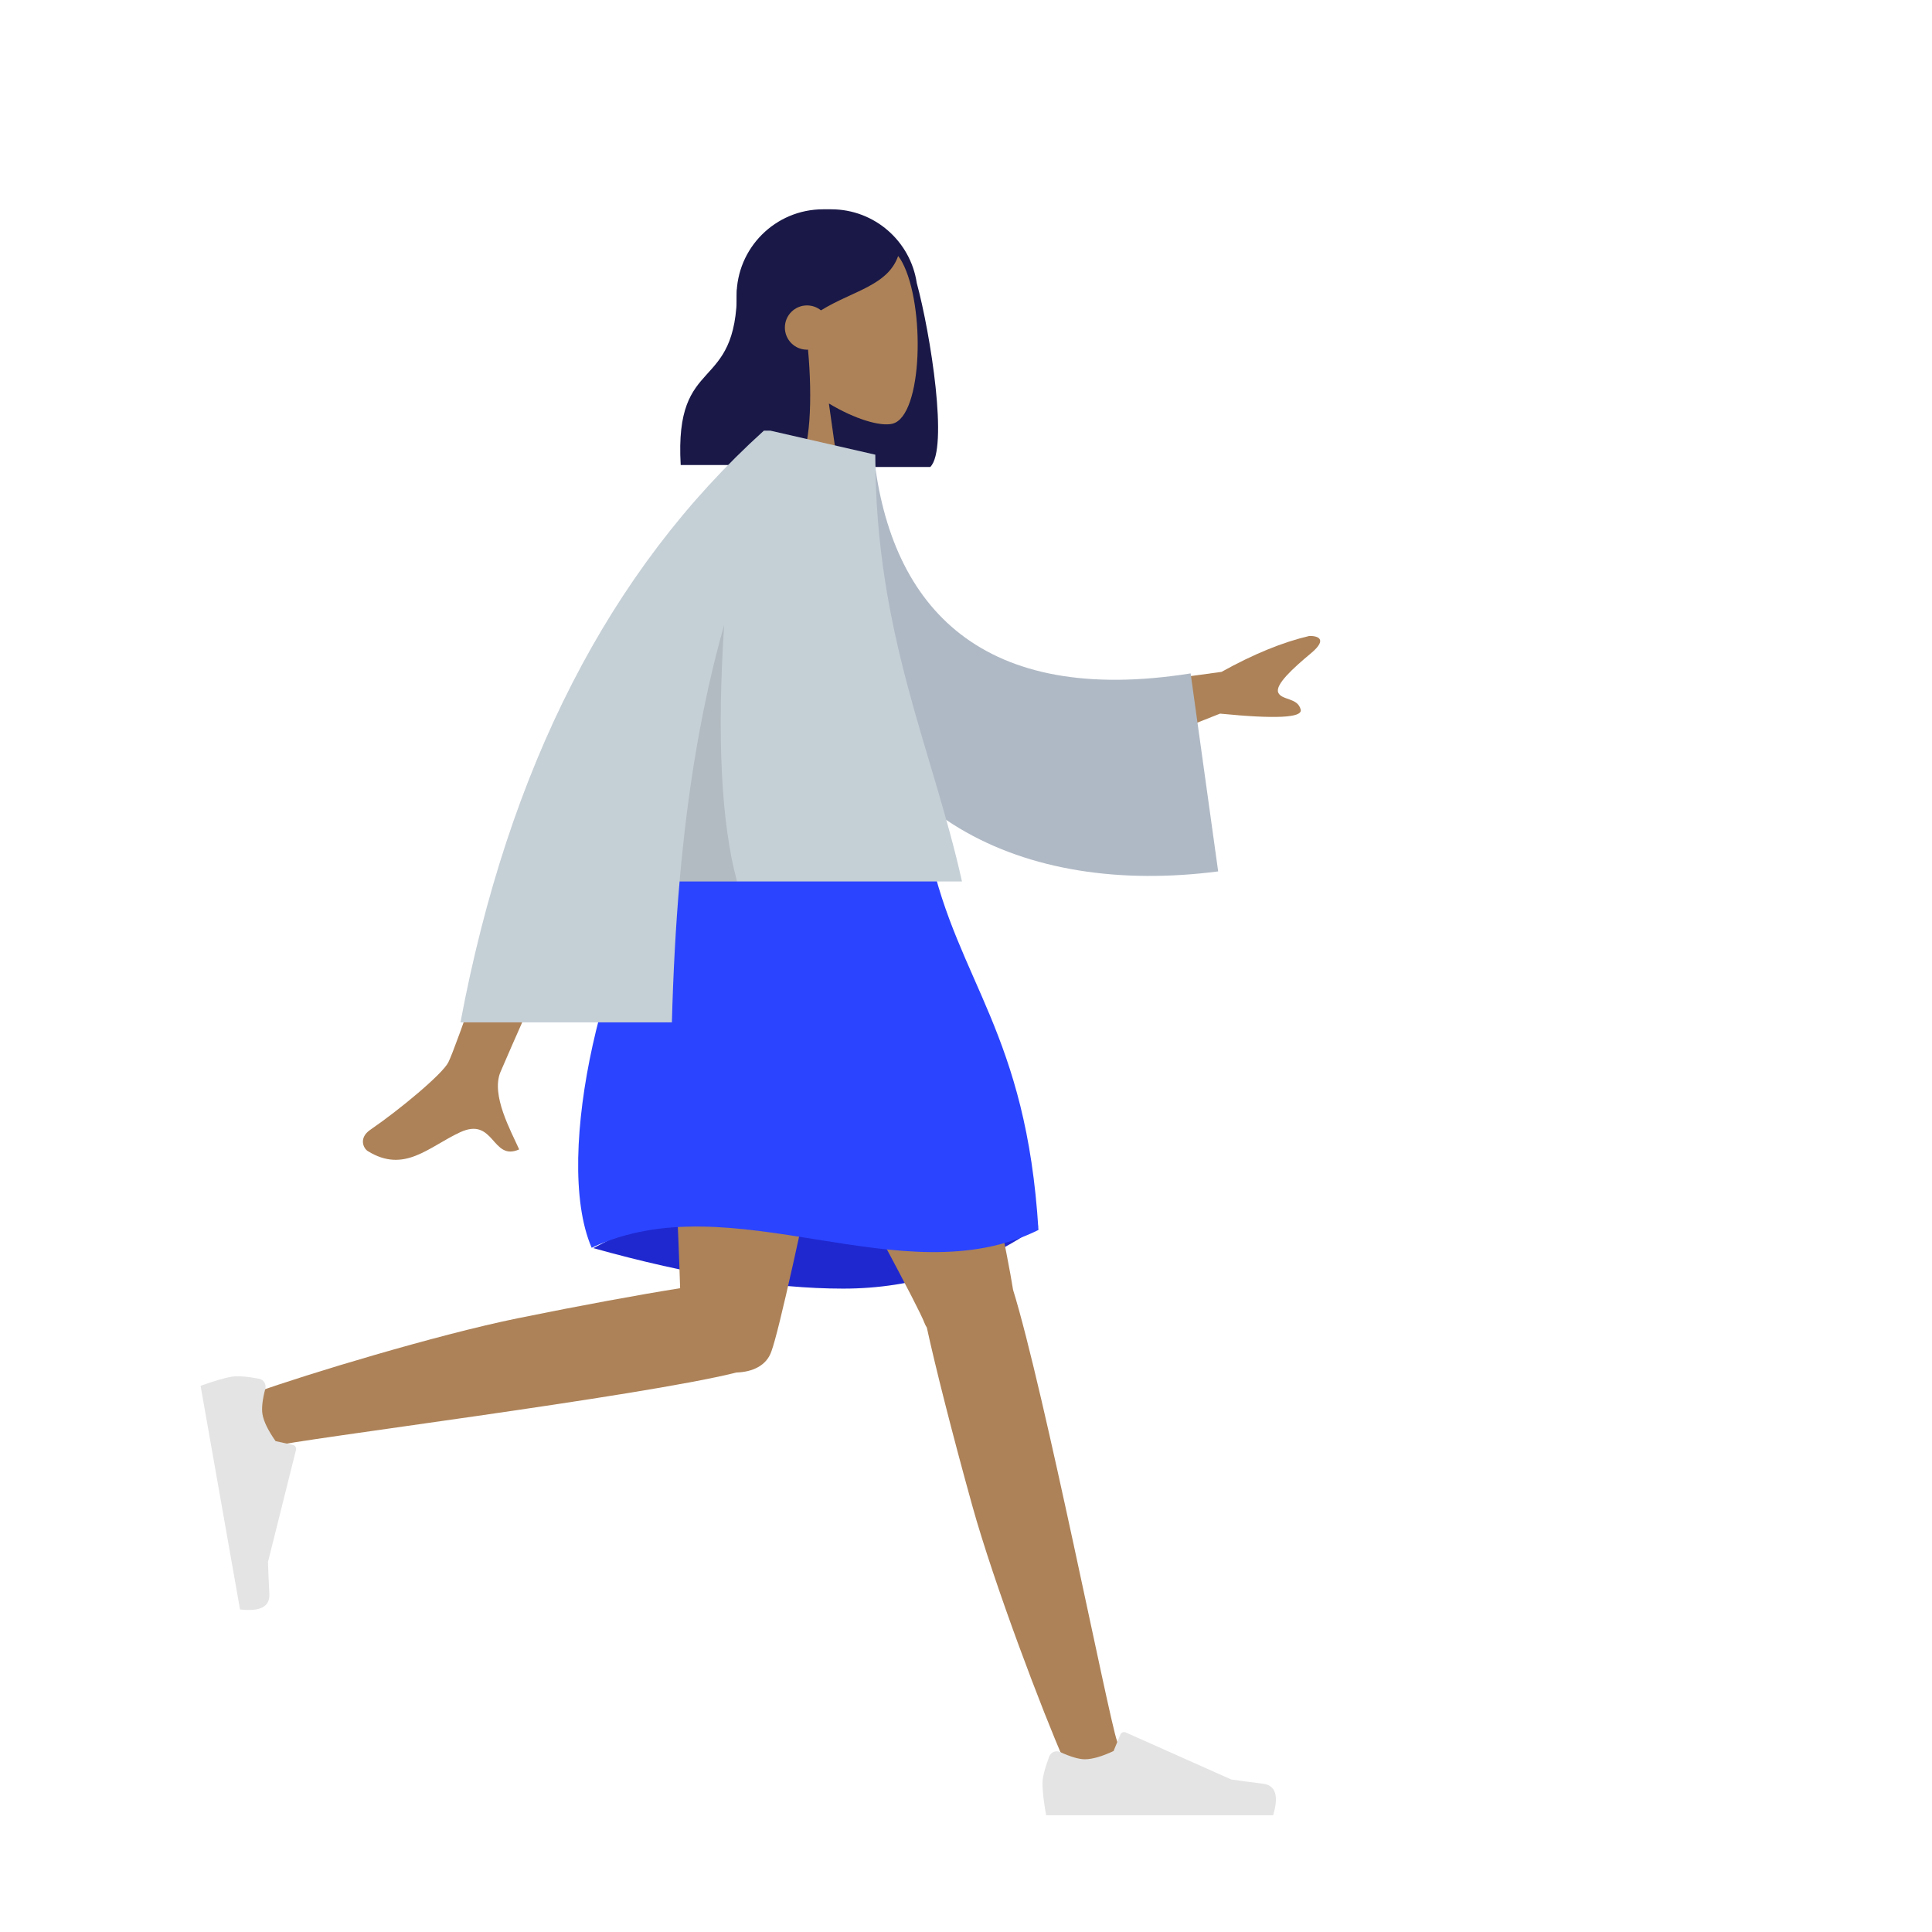 <svg xmlns:xlink="http://www.w3.org/1999/xlink" height="207" width="207" version="1.1" viewBox="0 -25 380 480" xmlns="http://www.w3.org/2000/svg"><g id="head" transform="translate(82, 0)"><g id="Head/Front/Long" stroke="none" stroke-width="1" fill="none" fill-rule="evenodd"><path d="M95.762,45.29 C99.209,57.992 103.701,86.544 99.117,91.022 L70.117,91.022 C70.114,90.971 70.111,90.92 70.109,90.868 C59.36,89.679 51,80.566 51,69.5 L51,48.5 C51,36.626 60.626,27 72.5,27 L74.5,27 C85.283,27 94.212,34.939 95.762,45.29 Z" id="Hair-Back" fill="#191847"></path><g id="Head" transform="translate(54, 31)" fill="#AD8258"><path d="M8.262,34.49 C3.654,29.081 0.536,22.453 1.057,15.025 C2.558,-6.375 32.349,-1.667 38.143,9.134 C43.938,19.935 43.25,47.333 35.76,49.263 C32.774,50.033 26.411,48.147 19.935,44.244 L24,73 L0,73 L8.262,34.49 Z" fill="#AD8258"></path></g><path d="M68.75,61.875 C69.856,73.753 69.413,87.317 66.117,90.537 L37.117,90.537 C35.501,62.463 51.117,73.335 51.117,46.903 C52.091,45.952 53.011,45.01 53.921,44.198 L53.889,43.421 C58.911,33.14 65.281,28 73.001,28 C84.581,28 88.237,33.388 91.349,37.963 C89.022,45.948 79.99,47.132 71.966,52.11 C71.02,51.341 69.814,50.88 68.5,50.88 C65.462,50.88 63,53.343 63,56.38 C63,59.418 65.462,61.88 68.5,61.88 C68.584,61.88 68.667,61.879 68.75,61.875 Z" id="Hair-Front" fill="#191847"></path></g></g><g id="bottom" transform="translate(0, 187)"><g id="Bottom/Standing/Skirt" stroke="none" stroke-width="1" fill="none" fill-rule="evenodd"><path d="M97.408,98.088 C121.397,104.798 142.094,108.153 159.5,108.153 C176.905,108.153 193.072,102.986 208,92.653 C184.524,85.766 165.191,82.323 150,82.323 C134.809,82.323 117.278,87.578 97.408,98.088 Z" id="Skirt-Shadow" fill="#1F28CF"></path><path d="M180.267,117.824 C180.036,117.477 179.84,117.098 179.685,116.689 C176.479,108.208 125.117,16.726 120,0 L177.826,0 C181.717,12.717 199.227,92.52 201.691,108.442 C209.467,133.557 225.475,214.895 227.519,220.53 C229.669,226.458 217.572,232.633 214.349,225.346 C209.22,213.75 196.999,181.665 191.557,162.074 C186.456,143.708 182.302,127.185 180.267,117.824 Z" id="Leg" fill="#AD8258"></path><path d="M132.957,128.994 C109.475,134.928 23.584,145.658 17.69,147.341 C11.626,149.072 6.31,136.574 13.805,133.867 C25.73,129.559 58.589,119.606 78.512,115.544 C94.536,112.277 109.159,109.611 118.976,108.05 C118.145,80.473 114.343,14.294 116.835,1.42108547e-14 L168,1.42108547e-14 C165.61,13.707 145.41,113.718 141.656,123.729 C140.464,127.302 136.909,128.882 132.957,128.994 Z" id="Leg" fill="#AD8258"></path><g id="Accessories/Shoe/Flat-Sneaker" transform="translate(24.5, 157) rotate(80) translate(-24.5, -157) translate(-6, 137)" fill="#E4E4E4"><path d="M2.678,25.402 C1.559,28.388 1,30.623 1,32.106 C1,33.909 1.3,36.54 1.901,40 C3.993,40 22.794,40 58.303,40 C59.769,35.155 58.923,32.539 55.765,32.152 C52.607,31.766 49.984,31.417 47.895,31.106 L21.68,19.419 C21.176,19.194 20.584,19.421 20.359,19.925 C20.356,19.934 20.352,19.942 20.348,19.951 L18.663,24.039 C15.74,25.403 13.364,26.085 11.537,26.085 C10.052,26.085 8.001,25.485 5.384,24.285 L5.384,24.285 C4.38,23.825 3.193,24.266 2.733,25.27 C2.713,25.313 2.695,25.357 2.678,25.402 Z" id="shoe" fill="#E4E4E4"></path></g><g id="Accessories/Shoe/Flat-Sneaker" transform="translate(208, 199)" fill="#E4E4E4"><path d="M2.678,25.402 C1.559,28.388 1,30.623 1,32.106 C1,33.909 1.3,36.54 1.901,40 C3.993,40 22.794,40 58.303,40 C59.769,35.155 58.923,32.539 55.765,32.152 C52.607,31.766 49.984,31.417 47.895,31.106 L21.68,19.419 C21.176,19.194 20.584,19.421 20.359,19.925 C20.356,19.934 20.352,19.942 20.348,19.951 L18.663,24.039 C15.74,25.403 13.364,26.085 11.537,26.085 C10.052,26.085 8.001,25.485 5.384,24.285 L5.384,24.285 C4.38,23.825 3.193,24.266 2.733,25.27 C2.713,25.313 2.695,25.357 2.678,25.402 Z" id="shoe" fill="#E4E4E4"></path></g><path d="M117,3.55271368e-15 C139.547,-6.451 160.88,-6.451 181,3.55271368e-15 C188,31.937 205.009,44.613 208,93.579 C174,110.473 132,81.53 97,98.005 C87,74.961 101,19.465 117,3.55271368e-15 Z" id="Skirt" fill="#2B44FF"></path></g></g><g id="torso" transform="translate(22, 82)"><g id="Body/Long-Sleeve" stroke="none" stroke-width="1" fill="none" fill-rule="evenodd"><path d="M192,65.311 L231.483,59.925 C239.381,55.532 246.647,52.558 253.281,51.003 C255.147,50.948 258.117,51.627 253.693,55.315 C249.269,59.003 244.78,63.083 245.569,65.051 C246.357,67.02 250.471,66.287 251.153,69.315 C251.607,71.333 244.93,71.661 231.121,70.299 L199.084,83 L192,65.311 Z M67.97,74.45 L89.867,74.532 C65.856,128.566 53.336,156.857 52.308,159.406 C49.994,165.14 54.891,173.874 56.985,178.567 C50.165,181.619 50.891,170.317 42.288,174.319 C34.435,177.973 28.462,184.592 19.389,178.994 C18.274,178.306 17.051,175.715 20.005,173.69 C27.362,168.645 37.965,159.815 39.398,156.908 C41.352,152.945 50.876,125.459 67.97,74.45 Z" id="Skin" fill="#AD8258"></path><path d="M123.474,9.669 L140.653,9.313 C148.189,47.001 173.204,69.034 223.79,56.408 L234.893,104.819 C187.489,115.21 143.761,99.694 130.596,48.475 C127.188,35.216 124.201,21.368 123.474,9.669 Z" id="Clothes-Back" fill="#AFB9C5" transform="translate(179.183, 58.591) rotate(5) translate(-179.183, -58.591) "></path><path d="M119.491,0.016 L145.468,5.965 C145.468,50.644 159.7,79.15 167,112 L96.844,112 C95.855,123.351 95.248,135.018 94.932,147 L42.402,147 C54.305,83.664 79.43,34.664 117.776,0 L119.477,0 L119.491,0.016 Z" id="Clothes" fill="#C5CFD6"></path><path d="M107.912,48.259 C106.104,76.101 107.168,97.347 111.102,112 L96.844,112 C98.801,89.514 102.256,68.267 107.912,48.259 Z" id="Shade" fill-opacity="0.1" fill="#000000"></path></g></g></svg>